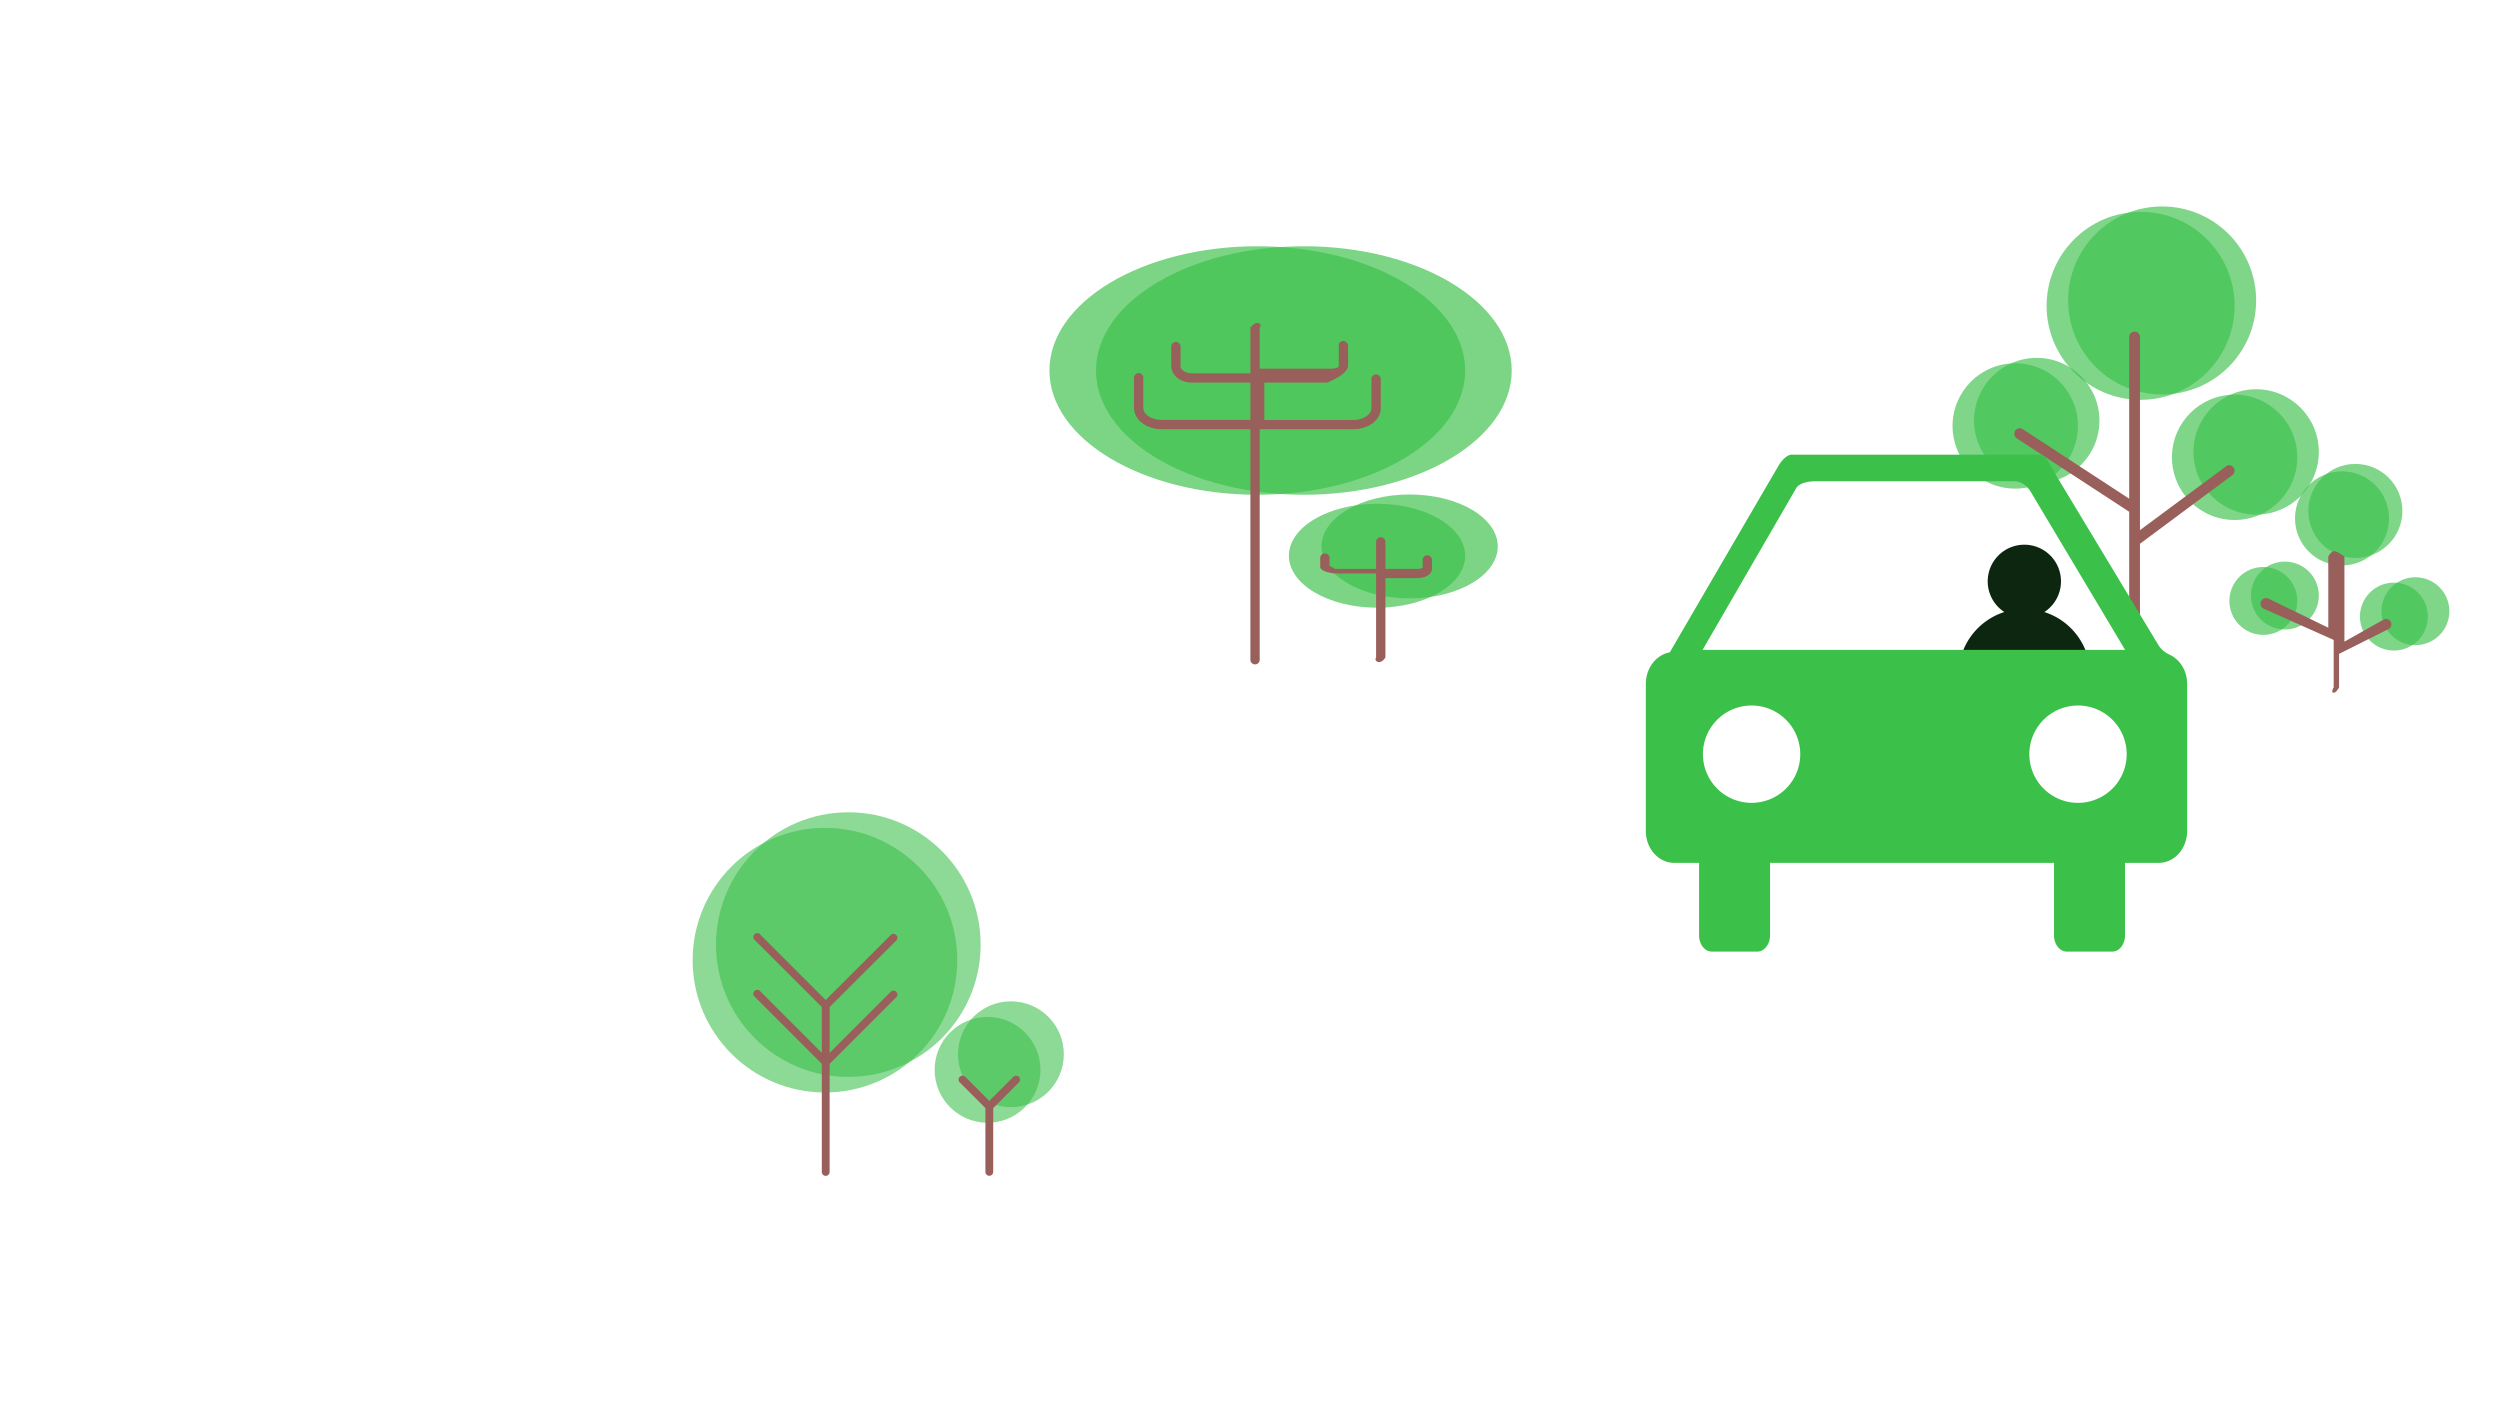 <svg id="Layer_1" data-name="Layer 1" xmlns="http://www.w3.org/2000/svg" viewBox="0 0 1920 1080"><defs><style>.cls-1,.cls-3,.cls-5,.cls-6{fill:#3bc04a;}.cls-1{opacity:0.58;}.cls-2{fill:#985f5b;}.cls-3{opacity:0.65;}.cls-4{fill:#0d260f;}.cls-6{opacity:0.67;}</style></defs><title>homeBGFirst</title><circle class="cls-1" cx="633.57" cy="737.42" r="101.62"/><circle class="cls-1" cx="758.43" cy="821.63" r="40.65"/><circle class="cls-1" cx="651.51" cy="725.46" r="101.62"/><circle class="cls-1" cx="776.38" cy="809.67" r="40.65"/><path class="cls-2" d="M688.52,722.11a3,3,0,0,0-4.22-4.22L634.14,768,584,717.89a3,3,0,1,0-4.54,3.89,3.34,3.34,0,0,0,.32.33l51.37,51.3v35.18L584,761.45a3,3,0,1,0-4.54,3.89c.1.11.21.22.32.32l51.37,51.4v83a3,3,0,0,0,6,0v-83l51.39-51.4a3,3,0,0,0-4.22-4.21l-47.17,47.14V773.41Z"/><path class="cls-2" d="M782.48,827a3,3,0,0,0-4.21,0l-18.49,18.48L741.32,827a3,3,0,0,0-4.25,4.25L756.79,851V900a3,3,0,0,0,6,0V851l19.71-19.71a3,3,0,0,0,0-4.23Z"/><circle class="cls-3" cx="1798.67" cy="398.12" r="36.12"/><circle class="cls-3" cx="1808.92" cy="392.41" r="36.12"/><circle class="cls-3" cx="1547.7" cy="327.12" r="48.14"/><circle class="cls-3" cx="1716.19" cy="351.22" r="48.14"/><circle class="cls-3" cx="1643.99" cy="234.88" r="72.2"/><circle class="cls-3" cx="1838.51" cy="473.54" r="26.08"/><circle class="cls-3" cx="1738.25" cy="461.51" r="26.08"/><circle class="cls-3" cx="1564.23" cy="322.99" r="48.14"/><circle class="cls-3" cx="1732.72" cy="347.08" r="48.14"/><circle class="cls-3" cx="1660.52" cy="230.75" r="72.2"/><circle class="cls-3" cx="1855.04" cy="469.41" r="26.08"/><circle class="cls-3" cx="1754.78" cy="457.38" r="26.08"/><path class="cls-2" d="M1709.11,358.51l-65.62,48.63V259a4.14,4.14,0,1,0-8.27,0V383l-81.86-53.47a4.08,4.08,0,0,0-5.71,1.32,4.32,4.32,0,0,0,1.28,5.85l86.29,56.34v141.7a4.14,4.14,0,1,0,8.27,0V417.61l70.25-52.23a4.29,4.29,0,0,0,2-5.62,4.09,4.09,0,0,0-5.48-2.09A4.24,4.24,0,0,0,1709.11,358.51Z"/><path class="cls-2" d="M1836.2,477.71a4.14,4.14,0,0,0-5.34-2l-30.34,17.07V427.42s-5.64-4.13-7.92-4.13-4.47,4.13-4.47,4.13v54.67l-45.87-22.31a4.28,4.28,0,0,0-3.8,7.68l53.8,24v36.41s-2.36,4.13-.08,4.13,4.21-4.13,4.21-4.13v-25.7l37.74-18.93a4.12,4.12,0,0,0,2.1-5.45Z"/><path class="cls-4" d="M1534.48,477.21a51.15,51.15,0,0,0-30.08,41.08,11,11,0,0,0,10.91,11.25h78.78A11,11,0,0,0,1605,518.29a51.16,51.16,0,0,0-30.07-41.08c-3.66,7.31-11.32,12.94-20.23,12.94S1538.13,484.52,1534.48,477.21Z"/><path class="cls-4" d="M1582.84,446.47a28.14,28.14,0,1,1-28.14-28.14A28.14,28.14,0,0,1,1582.84,446.47Z"/><path class="cls-4" d="M1554.7,467.64a50.27,50.27,0,0,0-20.22,4.22,50.79,50.79,0,0,0-30.08,40.8,11,11,0,0,0,10.91,11.26h78.78A11,11,0,0,0,1605,512.66a50.61,50.61,0,0,0-50.3-45Z"/><path class="cls-5" d="M1665.22,502.34c-.11-.06-.12-.13-.23-.19a19.19,19.19,0,0,1-7.23-6.57l-80.46-133.5c-.16-.3-3.18-5.74-5.63-9.47a7.59,7.59,0,0,0-6.07-3.43H1375.48s-4.73.21-9.86,9C1361,366,1296.74,476.32,1282.41,501,1272,502.88,1264,513,1264,525.22V638.16c0,13.66,9.75,24.51,21.79,24.51h19.1v55.65c0,6.92,4.36,12.5,9.8,12.5h34.94c5.32,0,9.78-5.58,9.78-12.5V662.67h218.08v55.75c0,6.86,4.41,12.4,9.81,12.4h34.93c5.39,0,9.78-5.54,9.78-12.4V662.67h25.91c12.06,0,21.79-10.85,21.79-24.51V525.22C1679.72,514.58,1673.65,505.7,1665.22,502.34ZM1379.59,374.73s2.6-5.1,14.74-5.1h74.5s.68,0,1.61,0h77.44c3.23.4,8.09,2,11.66,8l72.55,121.48h-324.5Zm-34.36,241.86a37.38,37.38,0,1,1,37.37-37.37A37.38,37.38,0,0,1,1345.23,616.59Zm250.69,0a37.38,37.38,0,1,1,37.37-37.37A37.37,37.37,0,0,1,1595.92,616.59Z"/><ellipse class="cls-6" cx="965.61" cy="284.55" rx="159.64" ry="95.43"/><ellipse class="cls-6" cx="1001.36" cy="284.55" rx="159.64" ry="95.43"/><ellipse class="cls-6" cx="1057.57" cy="426.81" rx="67.68" ry="39.9"/><ellipse class="cls-6" cx="1082.59" cy="419.66" rx="67.68" ry="39.9"/><path class="cls-2" d="M1096.24,426.46a3.61,3.61,0,0,0-3.65,3.58v6a8.77,8.77,0,0,1-4.16.86H1064v-20.7a3.58,3.58,0,1,0-7.16,0v20.7h-31.66s-2.81-1.72-4.09-2.34v-6a3.54,3.54,0,0,0-3.56-3.57,3.6,3.6,0,0,0-3.59,3.57v6.69c0,4.22,11.24,5.19,11.24,5.19h31.66V504.9c-1.27,2,.33,3.57,2.31,3.57s3.57-1.6,4.85-3.57V444h24.29c6.64,0,11.46-3.08,11.46-7.15V430A3.62,3.62,0,0,0,1096.24,426.46Z"/><path class="cls-2" d="M1039.49,329.61c11.55,0,20.92-7.15,20.92-16V291.32a3.58,3.58,0,1,0-7.15,0v22c0,5-6.23,9.17-13.63,9.17H971V293.85h48.21s15.91-6.08,16.14-12.91V265.46a3.94,3.94,0,0,0-3.81-3.58,3.25,3.25,0,0,0-3.34,3.58v15.66c-.23,2.46-9,2-9,2H967.45V251.58c1.73-2,.13-3.57-1.84-3.57s-3.58,1.6-5.31,3.57V286.7H915.43c-5.15,0-8.76-2.75-8.76-5.22V266a3.58,3.58,0,0,0-7.15,0v15c0,7.08,7,12.83,15.5,12.83H960.3v28.61H891.87c-7.47,0-13.8-4.15-13.8-9.06V290.33a3.58,3.58,0,1,0-7.15,0v22.89c0,9,9.4,16.39,21,16.39H960.3V506.48a3.58,3.58,0,1,0,7.15,0V329.61Z"/></svg>